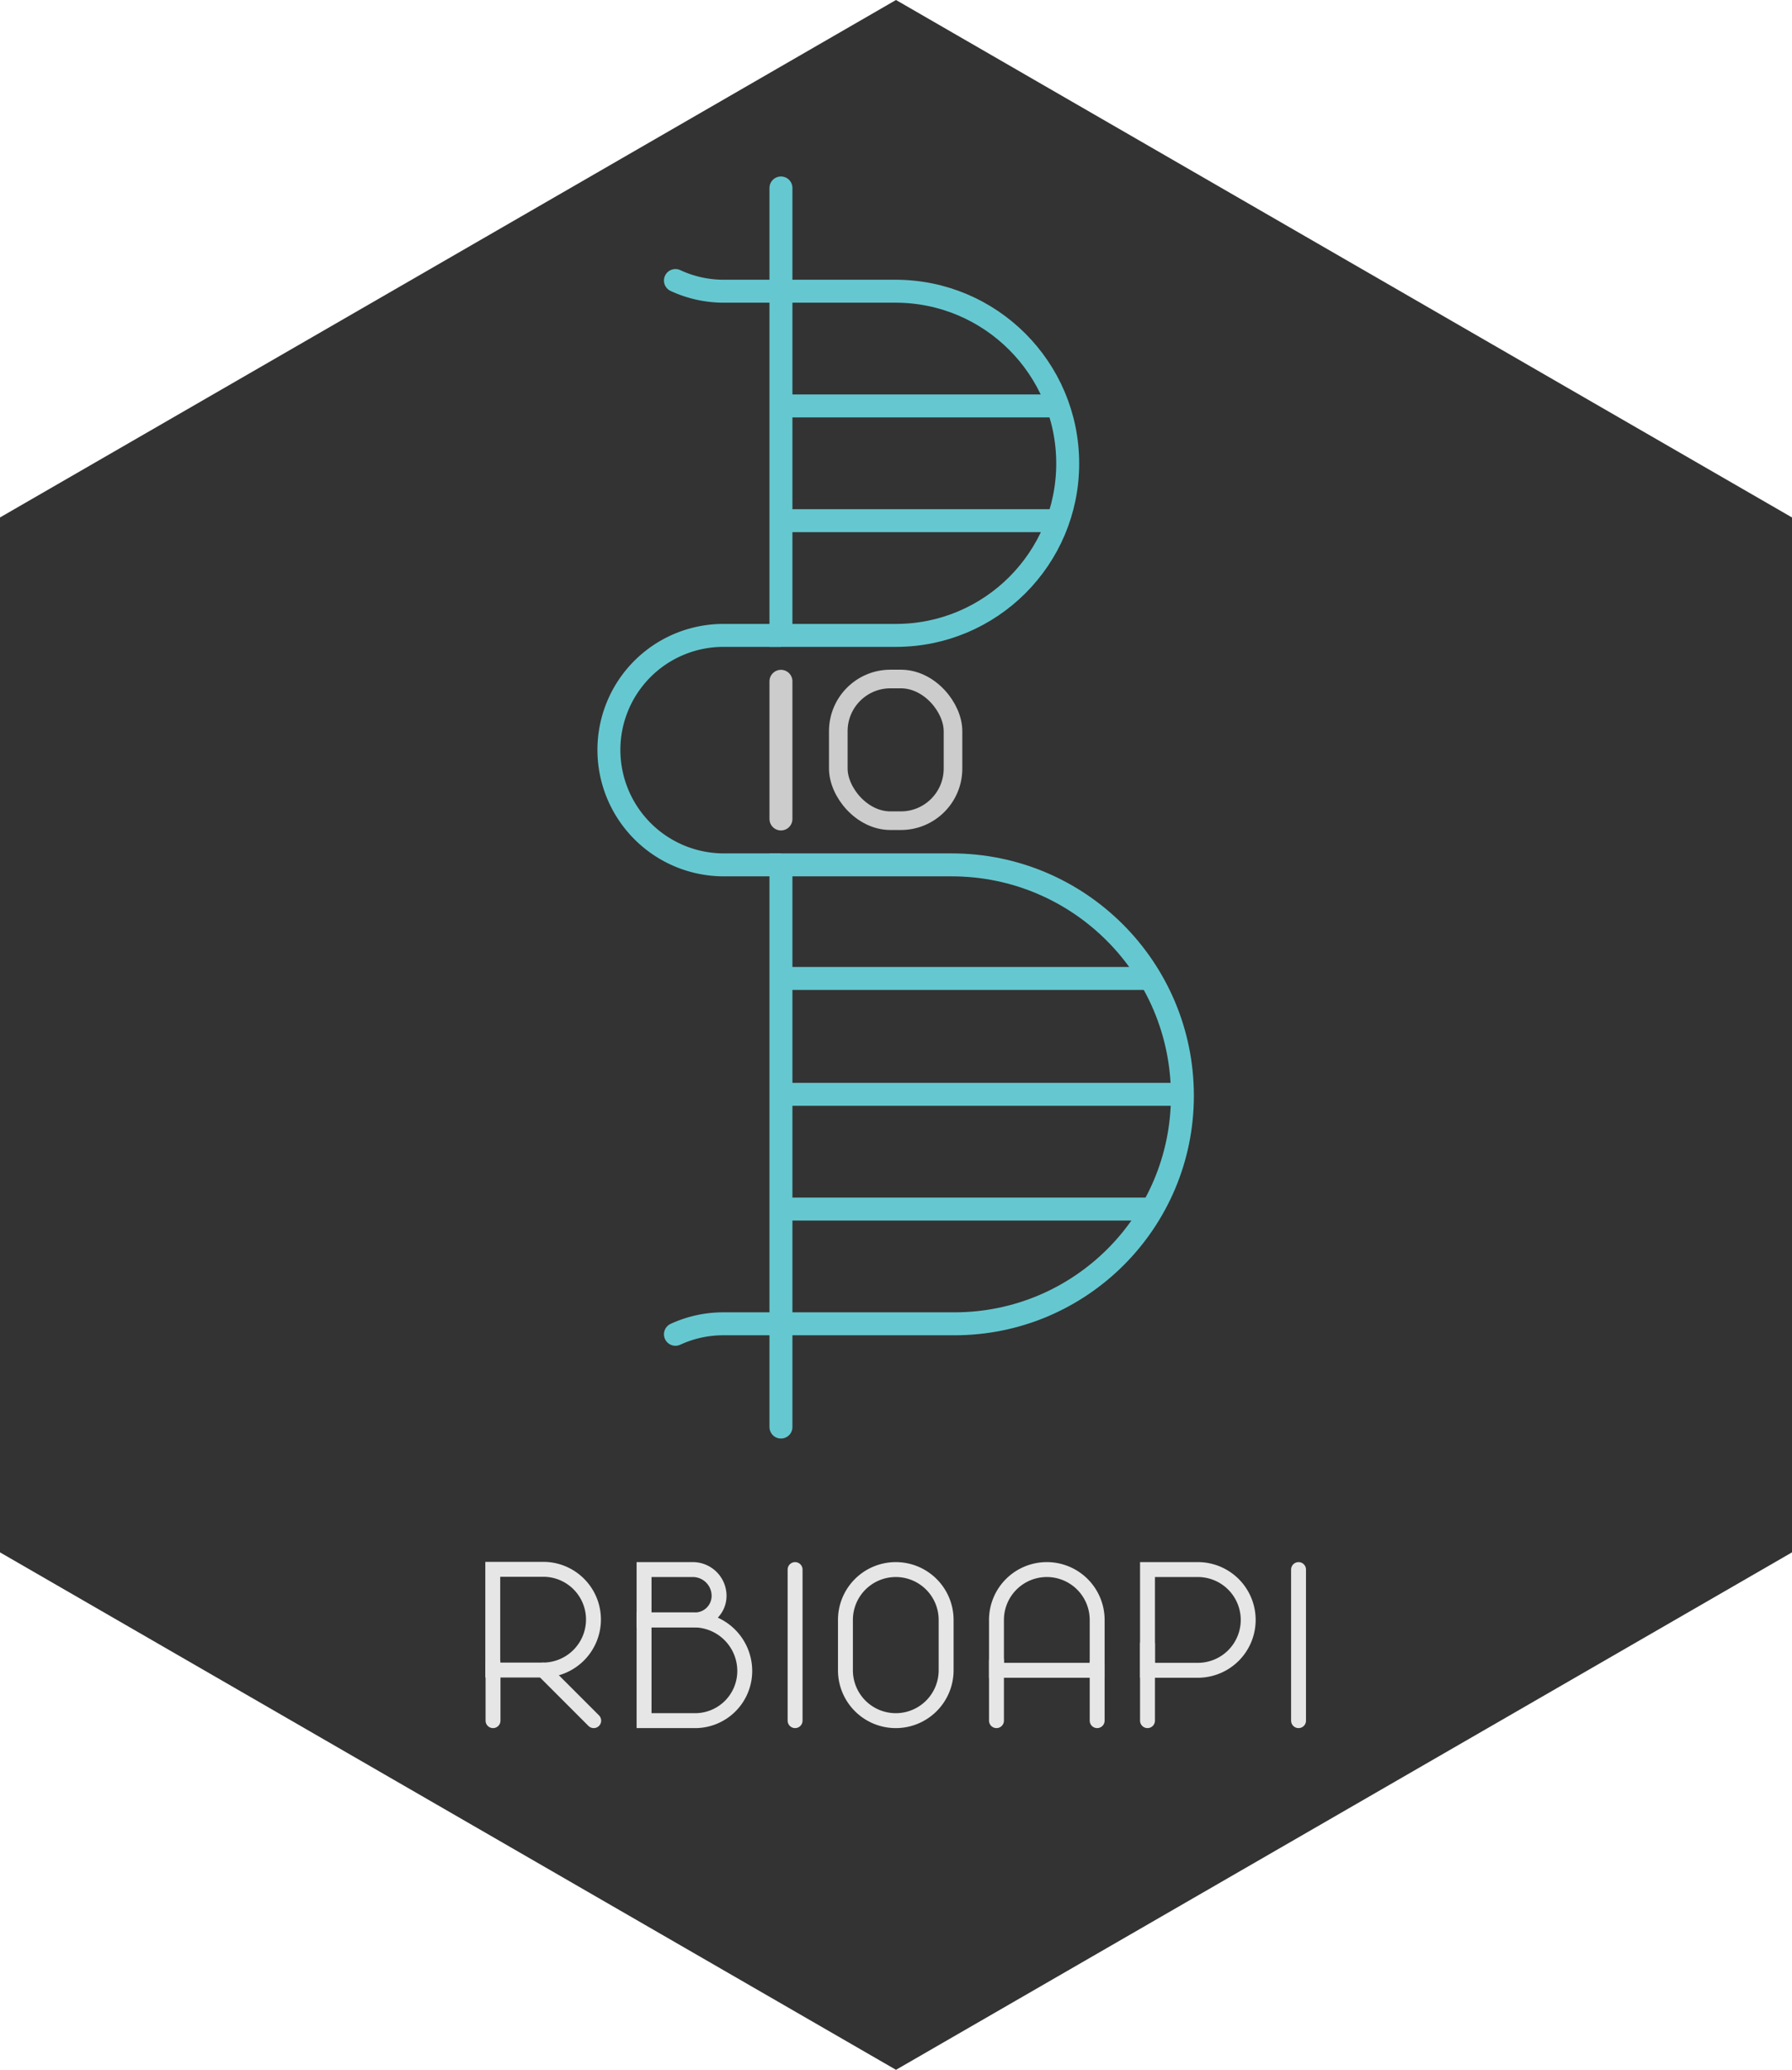 <svg id="Layer_1" data-name="Layer 1" xmlns="http://www.w3.org/2000/svg" viewBox="0 0 2402.867 2774.591"><defs><style>.cls-1{fill:#333;stroke:#333;stroke-width:2.83px;}.cls-1,.cls-2,.cls-3,.cls-4,.cls-5,.cls-6{stroke-miterlimit:10;}.cls-2,.cls-3,.cls-4,.cls-5,.cls-6{fill:none;}.cls-2,.cls-3{stroke:#ccc;}.cls-2,.cls-5,.cls-6{stroke-linecap:round;}.cls-2,.cls-4,.cls-5{stroke-width:30.76px;}.cls-3{stroke-width:24.964px;}.cls-4,.cls-5{stroke:#65c8d0;}.cls-6{stroke:#e6e6e6;stroke-width:20px;}</style></defs><polygon class="cls-1" points="2401.452 2080.127 2401.452 694.465 1201.433 1.634 1.415 694.465 1.415 2080.127 1201.433 2772.957 2401.452 2080.127"/><line class="cls-2" x1="1047.174" y1="913.279" x2="1047.174" y2="1097.838"/><rect class="cls-3" x="1124.074" y="910.203" width="153.799" height="189.942" rx="69.895"/><path class="cls-4" d="M1047.174,390.361h153.491c127.582,0,231.007,103.426,231.007,231.007h0v0c0,127.241-103.149,230.39-230.39,230.39H1047.174V390.361Z" transform="translate(0 0)"/><path class="cls-4" d="M1047.174,851.759h-77.245a153.454,153.454,0,0,0-153.454,153.454v0a154.144,154.144,0,0,0,154.144,154.144h76.555" transform="translate(0 0)"/><path class="cls-5" d="M1047.174,1774.555h-77.245a152.882,152.882,0,0,0-64.254,14.059" transform="translate(0 0)"/><path class="cls-5" d="M905.674,376.053a153.563,153.563,0,0,0,64.945,14.309h76.555" transform="translate(0 0)"/><line class="cls-4" x1="1418.461" y1="544.161" x2="1047.174" y2="544.161"/><line class="cls-4" x1="1418.63" y1="697.96" x2="1047.174" y2="697.96"/><path class="cls-4" d="M1047.174,1159.358h228.781c170.941,0,309.516,138.575,309.516,309.516h0v.001c0,168.822-136.858,305.68-305.68,305.68H1047.174V1159.358Z" transform="translate(0 0)"/><line class="cls-4" x1="1542.608" y1="1311.619" x2="1047.174" y2="1311.619"/><line class="cls-4" x1="1585.456" y1="1466.957" x2="1047.174" y2="1466.957"/><line class="cls-4" x1="1545.13" y1="1620.756" x2="1047.174" y2="1620.756"/><line class="cls-5" x1="1047.174" y1="1912.975" x2="1047.174" y2="1769.941"/><line class="cls-5" x1="1047.174" y1="251.942" x2="1047.174" y2="390.362"/><path class="cls-6" d="M660.753,2103.667H728.488a67.278,67.278,0,0,1,67.278,67.278v0a67.735,67.735,0,0,1-67.735,67.735H660.753V2103.667Z" transform="translate(0 0)"/><line class="cls-6" x1="661.091" y1="2306.524" x2="661.091" y2="2229.567"/><line class="cls-6" x1="796.104" y1="2306.524" x2="728.26" y2="2238.68"/><path class="cls-6" d="M863.61,2171.511h66.563a68.449,68.449,0,0,1,68.449,68.449v0a66.563,66.563,0,0,1-66.563,66.563H863.61V2171.511Z" transform="translate(0 0)"/><path class="cls-6" d="M863.61,2104.005h65.326a35.258,35.258,0,0,1,35.258,35.259h0a32.248,32.248,0,0,1-32.248,32.248H863.61v-67.506Z" transform="translate(0 0)"/><line class="cls-6" x1="1066.129" y1="2104.005" x2="1066.129" y2="2306.524"/><path class="cls-6" d="M1201.142,2104.005h0a67.506,67.506,0,0,1,67.506,67.506v67.507a67.506,67.506,0,0,1-67.506,67.506h-0a67.506,67.506,0,0,1-67.506-67.506v-67.507a67.506,67.506,0,0,1,67.506-67.506Z"/><path class="cls-6" d="M1403.661,2104.005h0a67.506,67.506,0,0,1,67.506,67.506h0v67.506H1336.155v-67.506a67.506,67.506,0,0,1,67.506-67.506Z" transform="translate(0 0)"/><line class="cls-6" x1="1336.155" y1="2306.524" x2="1336.155" y2="2226.191"/><line class="cls-6" x1="1471.168" y1="2306.524" x2="1471.168" y2="2230.242"/><path class="cls-6" d="M1538.674,2104.005h67.506a67.506,67.506,0,0,1,67.506,67.506h0v0a67.506,67.506,0,0,1-67.506,67.506h-67.506V2104.005Z" transform="translate(0 0)"/><line class="cls-6" x1="1538.674" y1="2306.524" x2="1538.674" y2="2203.914"/><line class="cls-6" x1="1741.193" y1="2104.005" x2="1741.193" y2="2306.524"/></svg>